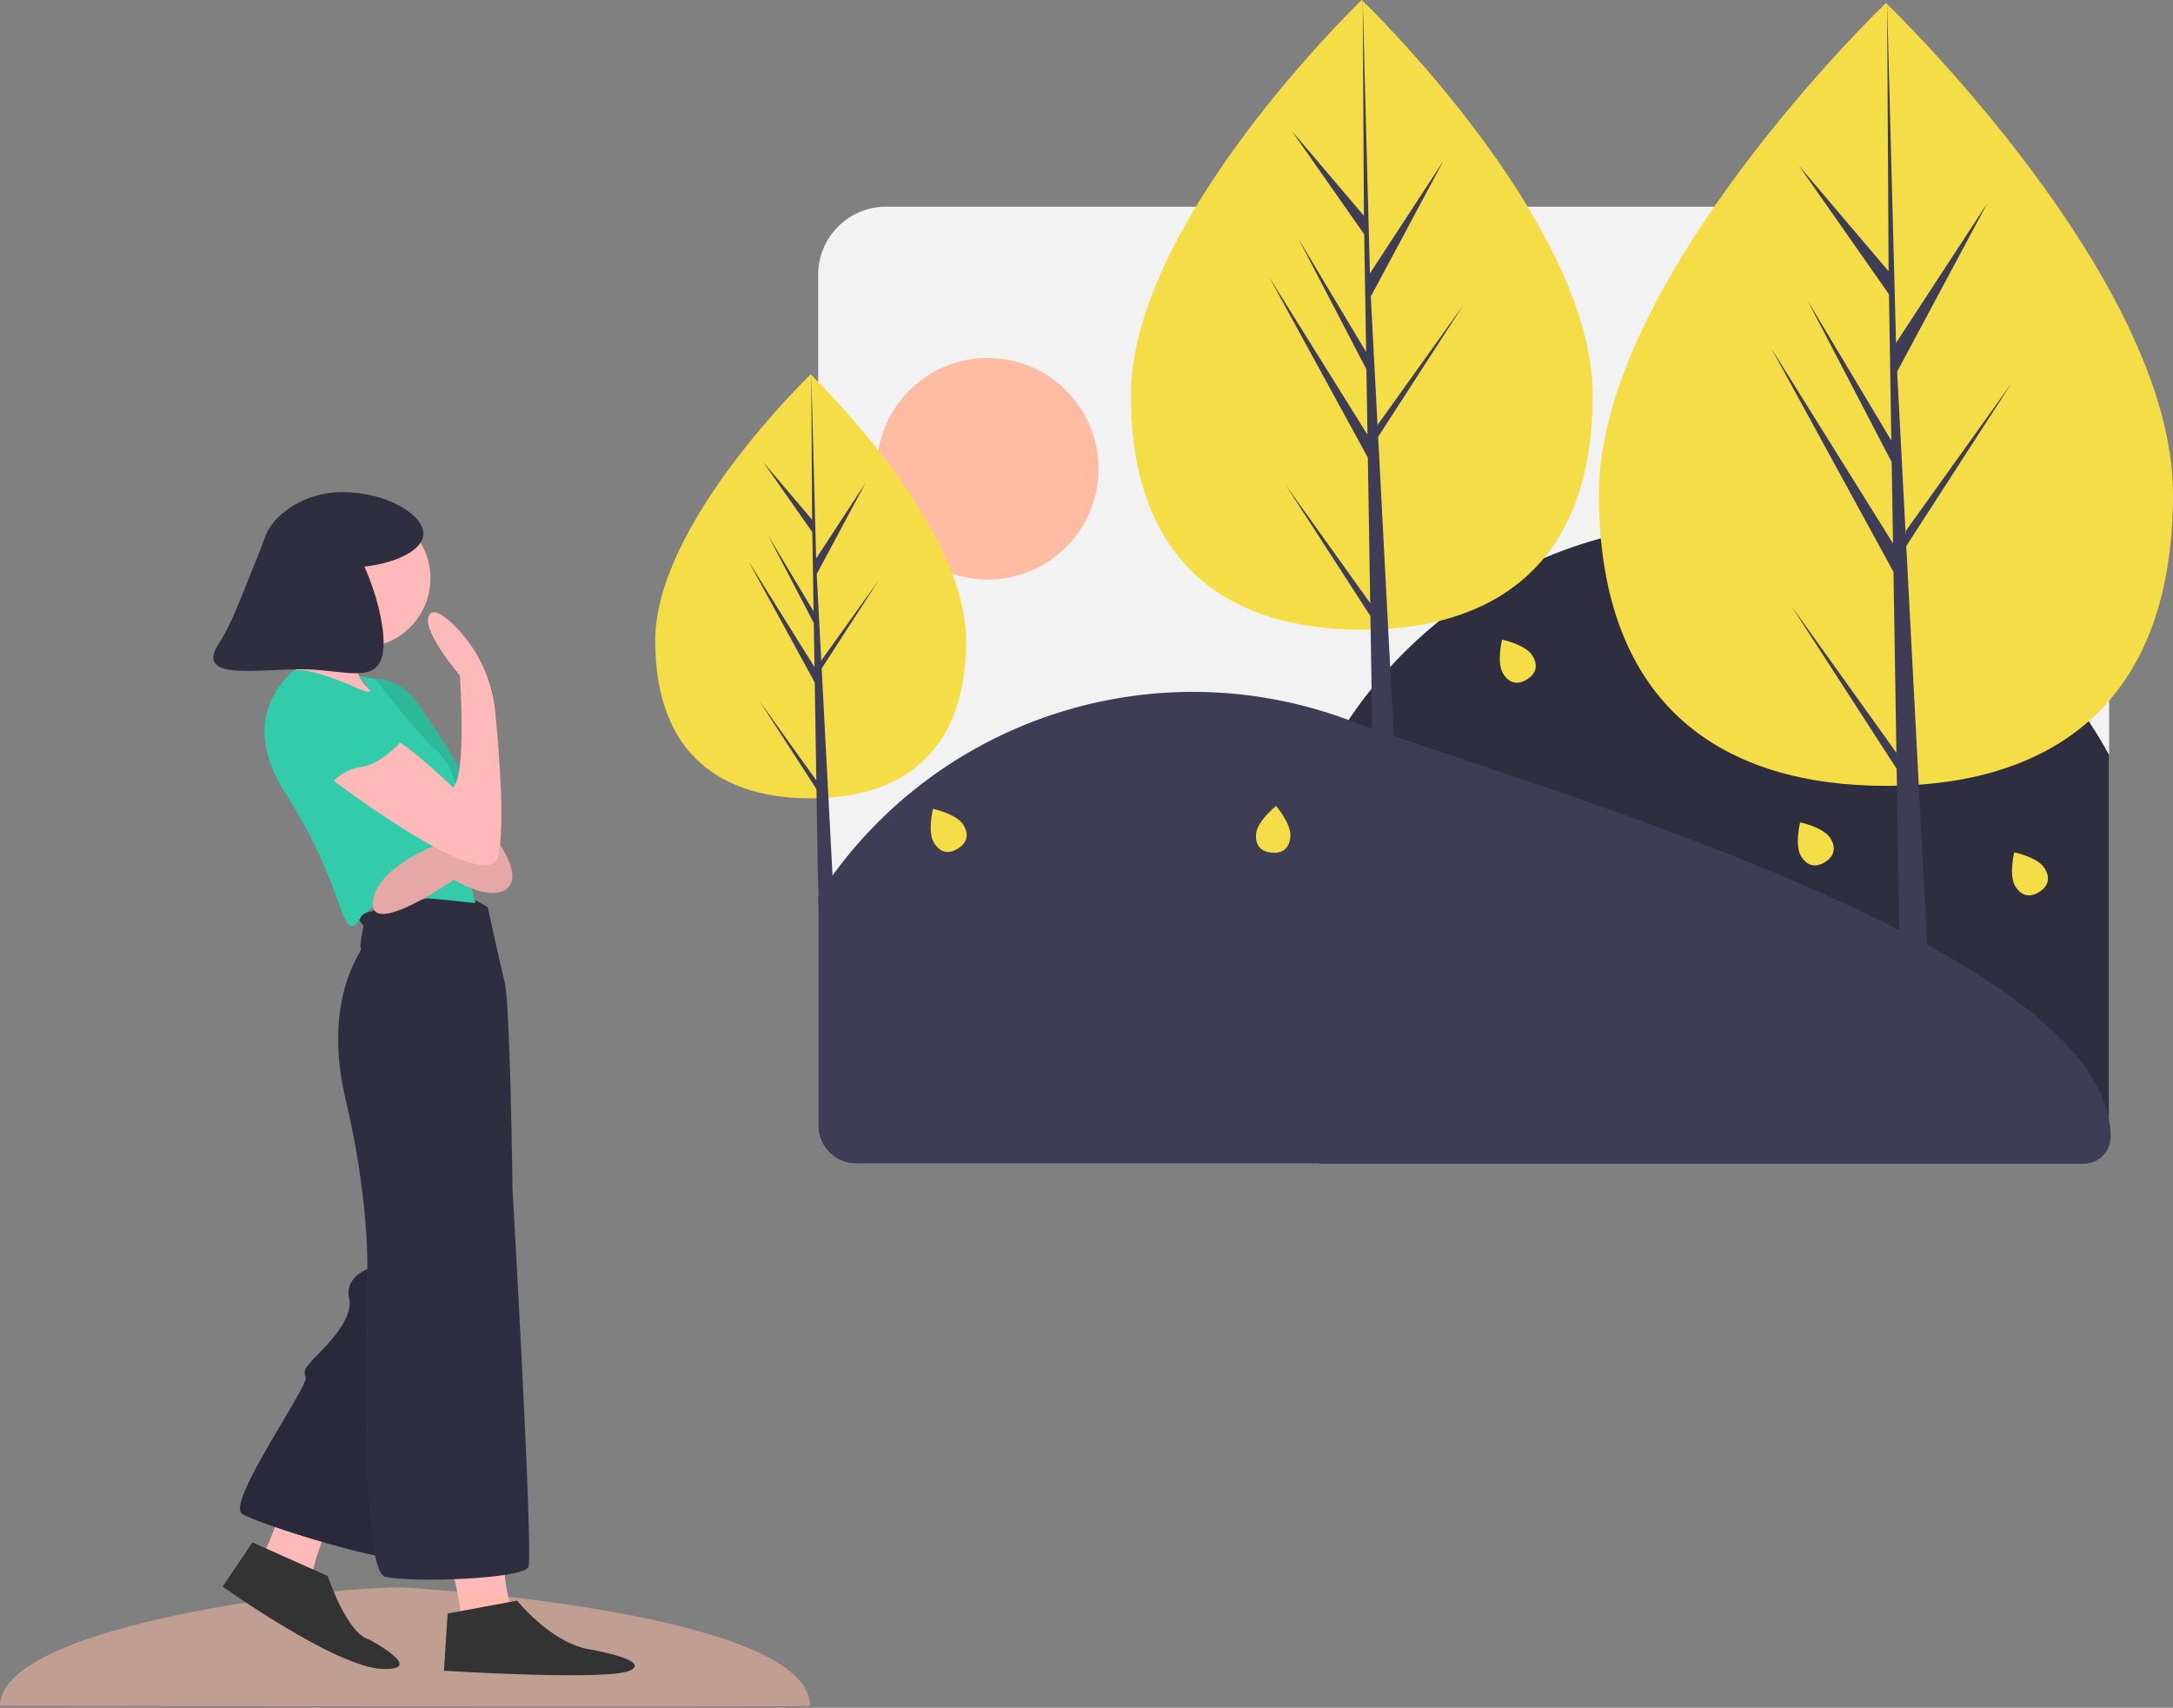 <svg xmlns="http://www.w3.org/2000/svg" width="1065" height="837" viewBox="0 0 1065 837">
  <rect x="0" y="0" width="1065" height="837" fill="#808080" stroke="none"/>
  <g fill="none" transform="matrix(-1 0 0 1 1065 0)">
    <path fill="#F2F2F2" d="M664.015,134.626 L664.015,551.616 C664.015,561.94 655.645,570.309 645.321,570.309 L44.494,570.309 C40.999,570.309 37.647,568.921 35.176,566.45 C32.705,563.978 31.316,560.627 31.316,557.132 L31.316,186.127 C31.316,139.273 69.299,101.29 116.153,101.29 L630.679,101.29 C639.52,101.29 647.999,104.803 654.251,111.054 C660.502,117.306 664.015,125.785 664.015,134.626 Z"/>
    <path fill="#2F2E41" d="M440.882,474.157 C440.931,507.495 433.298,540.397 418.576,570.309 L44.494,570.309 C40.999,570.309 37.647,568.921 35.176,566.45 C32.705,563.978 31.316,560.627 31.316,557.132 L31.316,370.048 C78.925,282.416 179.929,238.263 276.585,262.833 C373.24,287.402 440.9,374.427 440.882,474.157 L440.882,474.157 Z"/>
    <path fill="#3F3D56" d="M664.015,439.366 L664.015,551.616 C664.015,561.94 655.645,570.309 645.321,570.309 L43.665,570.309 C36.441,570.309 30.582,564.454 30.582,557.23 L30.582,557.097 C30.582,463.602 321.381,383.854 404.065,352.887 C500.269,316.972 608.498,352.977 664.015,439.366 L664.015,439.366 Z"/>
    <circle cx="580.926" cy="229.738" r="54.315" fill="#FFBCA3"/>
    <path fill="#F5DD47" d="M281.361,242.2 C281.361,348.149 218.377,385.143 140.681,385.143 C62.985,385.143 0,348.149 0,242.2 C0,136.252 140.681,1.468 140.681,1.468 C140.681,1.468 281.361,136.252 281.361,242.2 Z"/>
    <polygon fill="#3F3D56" points="135.556 368.936 136.997 280.266 196.958 170.569 137.222 266.356 137.87 226.487 179.195 147.122 138.042 215.936 138.042 215.936 139.206 144.229 183.459 81.045 139.39 132.953 140.118 1.468 135.543 175.531 135.919 168.35 90.928 99.484 135.198 182.134 131.006 262.219 130.881 260.093 79.014 187.621 130.724 267.603 130.2 277.618 130.106 277.769 130.149 278.591 119.513 481.772 133.723 481.772 135.428 376.825 187.011 297.04"/>
    <path fill="#F5DD47" d="M510.739,193.644 C510.739,278.868 460.075,308.625 397.577,308.625 C335.079,308.625 284.414,278.868 284.414,193.644 C284.414,108.419 397.577,0 397.577,0 C397.577,0 510.739,108.419 510.739,193.644 Z"/>
    <polygon fill="#3F3D56" points="393.454 295.589 394.613 224.263 442.846 136.024 394.795 213.075 395.316 181.004 428.558 117.163 395.454 172.517 395.454 172.517 396.391 114.836 431.987 64.011 396.538 105.766 397.124 0 393.444 140.015 393.747 134.239 357.556 78.843 393.166 145.327 389.794 209.746 389.694 208.036 347.972 149.74 389.567 214.077 389.146 222.133 389.07 222.254 389.105 222.916 380.549 386.353 391.98 386.353 393.351 301.935 434.845 237.756"/>
    <path fill="#F5DD47" d="M743.87,313.865 C743.87,371.242 709.761,391.275 667.685,391.275 C625.609,391.275 591.499,371.242 591.499,313.865 C591.499,256.489 667.685,183.497 667.685,183.497 C667.685,183.497 743.87,256.489 743.87,313.865 Z"/>
    <polygon fill="#3F3D56" points="664.909 382.498 665.689 334.48 698.161 275.073 665.812 326.947 666.162 305.355 688.542 262.376 666.255 299.642 666.255 299.642 666.886 260.809 690.851 226.592 666.985 254.703 667.38 183.497 664.902 277.76 665.106 273.872 640.741 236.577 664.715 281.337 662.445 324.706 662.377 323.555 634.289 284.308 662.292 327.622 662.008 333.045 661.958 333.127 661.981 333.572 656.221 443.604 663.917 443.604 664.84 386.771 692.775 343.563"/>
    <path fill="#F5DD47" d="M182.232 419.727C178.86 425.105 174.485 424.979 170.541 422.506 166.597 420.034 164.577 416.151 167.949 410.773 171.32 405.395 182.751 403.029 182.751 403.029 182.751 403.029 185.603 414.349 182.232 419.727zM77.271 434.407C73.9 439.785 69.525 439.659 65.581 437.186 61.637 434.714 59.617 430.831 62.988 425.453 66.36 420.074 77.791 417.709 77.791 417.709 77.791 417.709 80.643 429.028 77.271 434.407zM449.362 408.535C449.986 414.852 446.448 417.428 441.816 417.886 437.183 418.343 433.21 416.509 432.586 410.192 431.962 403.874 439.556 395.01 439.556 395.01 439.556 395.01 448.738 402.217 449.362 408.535zM328.295 330.18C324.924 335.559 320.549 335.432 316.605 332.96 312.661 330.487 310.641 326.605 314.012 321.226 317.384 315.848 328.815 313.483 328.815 313.483 328.815 313.483 331.667 324.802 328.295 330.18zM607.211 413.121C603.839 418.5 599.465 418.373 595.521 415.9 591.576 413.428 589.556 409.545 592.928 404.167 596.3 398.789 607.731 396.424 607.731 396.424 607.731 396.424 610.583 407.743 607.211 413.121z"/>
    <path fill="#FFB9B9" d="M925.613,732.767 C925.613,732.767 933.143,765.53 944.872,772.591 C956.6,779.652 916.245,793.042 916.245,793.042 C916.245,793.042 911.746,758.356 901.507,744.575 C891.268,730.794 925.613,732.767 925.613,732.767 Z"/>
    <path fill="#33CCAB" d="M884.841,334.195 L880.895,332.785 C880.895,332.785 870.747,331.376 861.444,343.216 C852.141,355.055 830.858,390.997 830.858,390.997 L822.965,409.602 L850.873,410.448 L871.874,364.217 L884.841,334.195 Z"/>
    <path fill="#000" d="M884.841,334.195 L880.895,332.785 C880.895,332.785 870.747,331.376 861.444,343.216 C852.141,355.055 830.858,390.997 830.858,390.997 L822.965,409.602 L850.873,410.448 L871.874,364.217 L884.841,334.195 Z" opacity=".1"/>
    <path fill="#2F2E41" d="M880.613,620.459 C880.613,620.459 896.54,623.983 893.862,636.246 C891.184,648.508 910.494,664.435 912.326,667.113 C914.158,669.791 916.836,670.919 915.145,675.006 C913.454,679.094 954.469,736.741 946.294,741.956 C938.12,747.171 871.874,767.609 865.954,763.521 C860.035,759.434 855.242,625.675 855.242,625.675 L880.613,620.459 Z"/>
    <path fill="#000" d="M880.613,620.459 C880.613,620.459 896.54,623.983 893.862,636.246 C891.184,648.508 910.494,664.435 912.326,667.113 C914.158,669.791 916.836,670.919 915.145,675.006 C913.454,679.094 954.469,736.741 946.294,741.956 C938.12,747.171 871.874,767.609 865.954,763.521 C860.035,759.434 855.242,625.675 855.242,625.675 L880.613,620.459 Z" opacity=".1"/>
    <path fill="#FFB9B9" d="M844.389,765.917 C844.389,765.917 834.523,798.053 841.148,810.034 C847.772,822.014 806.13,813.425 806.13,813.425 C806.13,813.425 819.583,781.14 817.609,764.085 C815.636,747.03 844.389,765.917 844.389,765.917 Z"/>
    <path fill="#FFBCA3" d="M1065,836.074 C1065,794.974 894.02,776.54 866.501,778.09 C838.983,779.64 668,792.824 668,836.074 C668,836.691 1065,836.074 1065,836.074 Z" opacity=".5"/>
    <path fill="#2F2E41" d="M825.925,444.698 C831.386,440.797 837.962,438.77 844.671,438.919 C855.524,439.342 891.043,447.799 890.056,449.49 C889.083,450.978 887.999,452.392 886.815,453.718 C886.815,453.718 889.07,464.008 888.083,464.994 C887.096,465.981 907.393,489.237 895.553,539.133 C883.714,589.028 884.982,623.56 884.982,623.56 C884.982,623.56 889.774,769.864 876.103,772.824 C862.431,775.784 808.589,773.81 806.052,768.032 C803.515,762.253 813.804,582.826 813.804,582.826 C813.804,582.826 814.931,492.62 817.609,481.626 C820.287,470.632 825.925,444.698 825.925,444.698 Z"/>
    <path fill="#333" d="M908.997,771.5 C908.997,771.5 891.817,795.84 880.367,795.36 C880.367,795.36 848.367,801.56 870.367,807.29 C892.367,813.02 956.757,791.54 956.757,791.54 L949.097,766.54 L908.997,771.5 Z" transform="rotate(-17 909.7 787.4)"/>
    <path fill="#333" d="M815.687,787 C815.687,787 796.597,803.22 777.987,803.7 C777.987,803.7 745.537,802.7 754.597,809.91 C763.657,817.12 844.327,827.56 844.327,827.56 L847.917,799.69 L815.687,787 Z" transform="rotate(-11 800.458 807.28)"/>
    <circle cx="888.013" cy="283.383" r="33.968" fill="#FFB9B9"/>
    <path fill="#FFB9B9" d="M882.868,305.864 C882.868,305.864 903.869,326.443 877.935,342.37 C859.674,353.585 922.051,333.631 922.051,333.631 C922.051,333.631 909.084,300.508 911.058,292.897 C913.031,285.286 882.868,305.864 882.868,305.864 Z"/>
    <path fill="#33CCAB" d="M888.083,338.001 C888.083,338.001 917.259,324.611 922.051,329.403 C926.844,334.195 947.563,353.928 925.011,388.883 C902.46,423.838 898.09,450.054 894.285,453.014 C890.479,455.974 888.083,449.208 888.083,449.208 C888.083,449.208 877.089,439.201 869.901,439.201 C862.713,439.201 831.986,442.584 831.986,442.584 L840.584,408.474 C840.584,408.474 836.355,381.553 850.732,368.163 C865.109,354.773 880.895,332.785 880.895,332.785 L889.036,331.298 L883.66,338.144 C883.66,338.144 882.868,340.256 888.083,338.001 Z"/>
    <path fill="#FFB9B9" d="M820.992,412.421 C820.992,412.421 808.448,429.335 816.764,435.677 C825.08,442.02 842.557,431.167 842.557,431.167 C842.557,431.167 882.868,459.215 882.304,442.725 C881.74,426.234 852.846,414.817 852.846,414.817 L833.395,415.381 L836.355,405.655 L828.18,404.81 L820.992,412.421 Z"/>
    <path fill="#000" d="M820.992,412.421 C820.992,412.421 808.448,429.335 816.764,435.677 C825.08,442.02 842.557,431.167 842.557,431.167 C842.557,431.167 882.868,459.215 882.304,442.725 C881.74,426.234 852.846,414.817 852.846,414.817 L833.395,415.381 L836.355,405.655 L828.18,404.81 L820.992,412.421 Z" opacity=".1"/>
    <path fill="#FFB9B9" d="M905.138,379.862 C905.138,379.862 825.925,440.892 820.851,419.468 C817.553,405.545 820.09,371.261 822.27,348.962 C823.829,332.726 831.079,317.565 842.739,306.161 C847.492,301.531 851.9,298.626 854.115,300.79 C860.316,306.851 839.597,331.094 839.597,331.094 C839.597,331.094 836.214,380.285 842.98,385.923 C842.98,385.923 867.49,362.255 872.572,362.602 C877.653,362.948 905.138,379.862 905.138,379.862 Z"/>
    <path fill="#2F2E41" d="M957.606,315.146 C951.117,305.378 945.76,289.668 939.979,275.831 C938.105,271.347 936.393,266.804 934.717,262.242 C931.339,253.048 916.632,241.18 897.37,241.18 C875.355,241.18 857.508,252.258 857.508,261.554 C857.508,269.239 869.712,275.716 886.38,277.731 C880.524,290.802 876.996,305.309 876.996,315.146 C876.996,337.406 895.041,327.991 917.301,327.991 C939.561,327.991 969.924,333.688 957.606,315.146 Z"/>
    <path fill="#33CCAB" d="M922.051,341.806 C922.051,341.806 936.146,377.748 904.433,385.923 C904.433,385.923 898.231,377.325 888.083,375.915 C877.935,374.506 868.914,363.935 868.914,363.935 C868.914,363.935 889.634,334.759 905.842,334.195 C922.051,333.631 922.051,341.806 922.051,341.806 Z"/>
  </g>
</svg>
